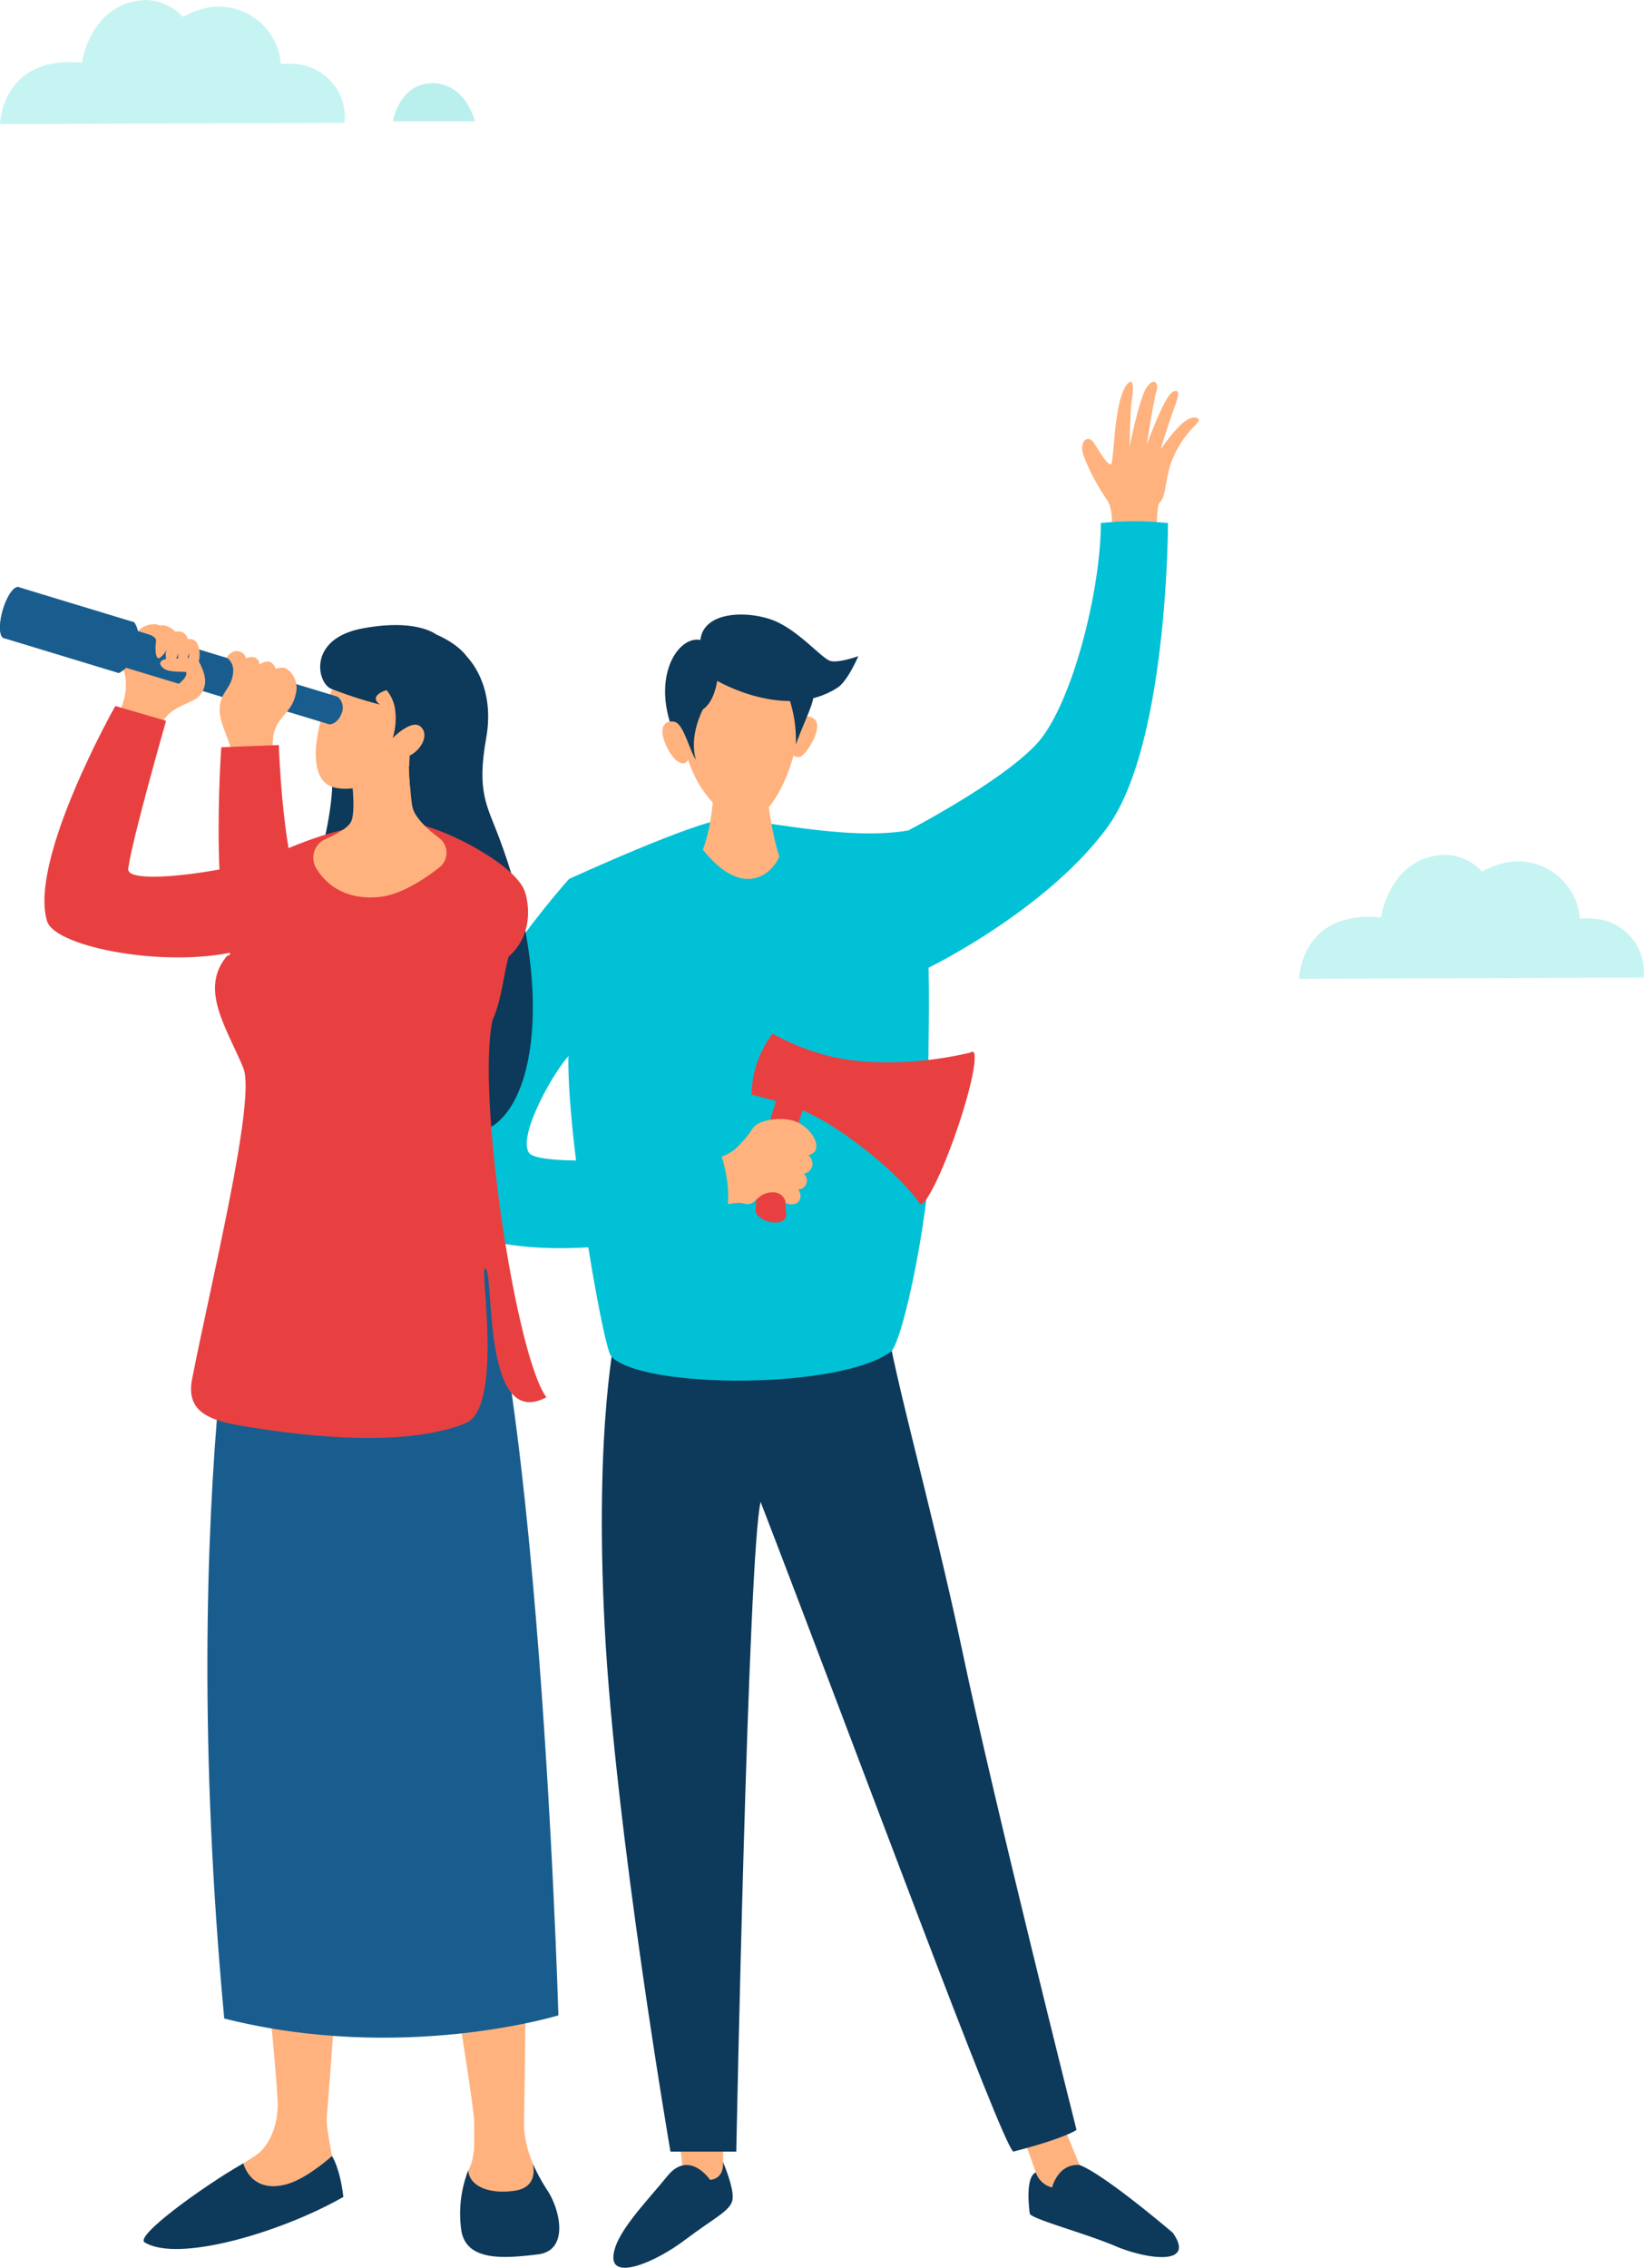 <svg xmlns="http://www.w3.org/2000/svg" width="311.319" height="429.324" viewBox="0 0 311.319 429.324">
    <defs>
        <style>
            .cls-1{fill:#ffb27d}.cls-2{fill:#0d395a}.cls-3{fill:#00c1d5}.cls-4{fill:#e84040}.cls-5{fill:#195d8f}.cls-6{fill:#c6f4f3}
        </style>
    </defs>
    <g id="pic-available" transform="translate(-68.994 -2821.63)">
        <g id="Group_1521" data-name="Group 1521">
            <g id="Group_1510" data-name="Group 1510" transform="translate(-390.814 2740.376)">
                <g id="Group_1488" data-name="Group 1488" transform="translate(536.729 153.522)">
                    <g id="Group_1478" data-name="Group 1478" transform="translate(37.045 175.481)">
                        <path id="Path_1698" d="M589.373 376.2s3.365 9.534 4.673 13.085c3.552-1.869 7.664-3.739 7.664-3.739l-4.486-10.846z" class="cls-1" data-name="Path 1698" transform="translate(-509.581 -219.417)"/>
                        <path id="Path_1699" d="M545.873 376.247l1 9.222h7.227v-9.222z" class="cls-1" data-name="Path 1699" transform="translate(-531.133 -218.653)"/>
                        <path id="Path_1700" d="M538.793 274.675s-4.237 17.7-2.243 56.329 12.463 99.448 12.463 99.448h12.462s2.243-113.281 4.61-123c18.445 47.855 45.611 121.506 47.855 123 10.094-2.617 11.964-4.112 11.964-4.112s-15.577-61.937-21.558-90.351-14.581-57.867-14.581-64.846c-13.465-1.495-50.972 3.532-50.972 3.532z" class="cls-2" data-name="Path 1700" transform="translate(-536.016 -270.865)"/>
                        <path id="Path_1701" d="M617.391 392.136s-12.852-11.008-17.673-12.856c-4.137-.292-5.2 4.258-5.2 4.258a4.373 4.373 0 0 1-3.094-2.856c-2.016.924-1.268 6.782-1.143 7.778s10.343 3.677 16.2 6.169 15.334 3.863 10.91-2.493z" class="cls-2" data-name="Path 1701" transform="translate(-509.247 -217.158)"/>
                        <path id="Path_1702" d="M555.8 382.3s-3.863-5.732-7.975-.872c-4.237 5.234-10.218 11.15-10.344 15.483s7.977.967 13.585-3.269 8.6-5.484 8.973-7.6-1.808-7.165-1.808-7.165.433 3.11-2.431 3.423z" class="cls-2" data-name="Path 1702" transform="translate(-535.293 -217.353)"/>
                    </g>
                    <g id="Group_1487" data-name="Group 1487">
                        <g id="Group_1484" data-name="Group 1484">
                            <path id="Path_1703" d="M531.919 220.218S556.1 209.131 561.58 208.9s22.634 4.243 34.572 2.135c6.232 15.454 2.814 45.99 4.06 55.46s-4.2 38.862-7.193 43.1c-9.507 7.34-47.328 7.247-53.123 1.015-1.681-1.807-9.222-46.359-7.977-59.07s0-31.322 0-31.322z" class="cls-3" data-name="Path 1703" transform="translate(-501.07 -126.089)"/>
                            <path id="Path_1704" d="M601.876 185.517s1.557-6.73-.312-9.6a40.181 40.181 0 0 1-4.486-8.475c-.872-2.617.842-4.05 1.964-2.367s2.43 4.02 3.178 4.113.467-11.682 3.084-15.142c1.4-1.682 1.262 1.029.935 2.991s-.42 8.832-.42 8.832 1.869-9.486 3.318-11.4 2.243-.513 1.775.842-1.821 9.907-1.821 10.094c2.29-6.028 3.926-9.674 5.186-10.094s.609 1.542 0 3.178-2.476 7.29-2.523 7.757c2.991-4.205 5.047-6.169 6.543-5.934s-.046 1.355-.842 2.29a19.013 19.013 0 0 0-3.972 6.87c-.935 3.317-.9 5.982-1.884 6.822s-.5 9.223-.5 9.223z" class="cls-1" data-name="Path 1704" transform="translate(-468.837 -153.522)"/>
                            <path id="Path_1705" d="M574.825 229.717s17.519-9.092 24.249-16.321 12.213-29.161 12.213-41.873a60.869 60.869 0 0 1 12.711 0s0 41.873-11.466 57.575-33.869 26.609-33.869 26.609-2.591-14.648-3.838-25.99z" class="cls-3" data-name="Path 1705" transform="translate(-479.744 -144.769)"/>
                            <g id="Group_1483" data-name="Group 1483" transform="translate(0 94.129)">
                                <g id="Group_1481" data-name="Group 1481" transform="translate(65.402 29.314)">
                                    <path id="Path_1706" d="M565.294 245.133s-4.962 11.684-4.015 21.837a1.478 1.478 0 0 1-1.168 1.626 4.6 4.6 0 0 1-4.268-1.283 1.314 1.314 0 0 1-.36-1c.149-2.559 1.02-14.009 4.937-23.221 3.56-2.557 4.874 2.041 4.874 2.041z" class="cls-4" data-name="Path 1706" transform="translate(-554.731 -232.971)"/>
                                    <g id="Group_1480" data-name="Group 1480">
                                        <path id="Path_1707" d="M596.892 239.5s-13.845 3.815-26.994.875a44.825 44.825 0 0 1-10.944-4.305 20.076 20.076 0 0 0-3.975 11.478c7.3 1.979 6.5 1.389 11.466 3.837 5.877 2.9 16.091 10.675 20.471 16.929 5.284-13.282 9.976-28.814 9.976-28.814z" class="cls-4" data-name="Path 1707" transform="translate(-554.979 -236.068)"/>
                                        <g id="Group_1479" data-name="Group 1479">
                                            <path id="Path_1708" d="M558.954 236.068a44.825 44.825 0 0 0 10.944 4.305c.694.156 1.391.281 2.086.4a25.11 25.11 0 0 0-3.713 11.591c-.64-.365-1.259-.7-1.826-.983-4.968-2.448-4.169-1.859-11.466-3.837a20.076 20.076 0 0 1 3.975-11.476z" class="cls-4" data-name="Path 1708" transform="translate(-554.979 -236.068)"/>
                                        </g>
                                        <path id="Path_1709" d="M579.591 252.135c-2.755 7.956-4.165 14.691-3.146 15.044s4.075-5.813 6.83-13.769 4.165-14.691 3.146-15.044-4.075 5.814-6.83 13.769z" class="cls-4" data-name="Path 1709" transform="translate(-544.508 -234.936)"/>
                                        <path id="Path_1710" d="M586.409 238.367c-.28-.1-.721.317-1.262 1.113.25 1.859-1.111 7.7-3.443 14.43-1.995 5.76-4.144 10.567-5.566 12.656.045.338.138.561.295.615 1.017.351 4.075-5.813 6.83-13.769s4.164-14.692 3.146-15.045z" class="cls-4" data-name="Path 1710" transform="translate(-544.496 -234.936)"/>
                                    </g>
                                </g>
                                <g id="Group_1482" data-name="Group 1482">
                                    <path id="Path_1711" d="M548.748 255.258s4.454-1.122 6.308-2.8a20.658 20.658 0 0 0 3.274-3.9c1.286-1.777 6.169-2.242 8.6-1s4 3.894 3.193 5.327a1.923 1.923 0 0 1-1.309.811 2.217 2.217 0 0 1 .76 2.049 2.1 2.1 0 0 1-1.632 1.5 1.66 1.66 0 0 1 .505 1.839 1.625 1.625 0 0 1-1.566 1.089 2.014 2.014 0 0 1 .313 1.995c-.5 1-1.817.987-2.689.613-.021-.96-.984-2.378-3.169-1.984-2.589.467-2.493 2.773-4.923 2.025-1.518-.467-6.574 1.122-6.574 1.122z" class="cls-1" data-name="Path 1711" transform="translate(-492.664 -201.407)"/>
                                    <path id="Path_1712" d="M542.093 216.466s-19.441 21.357-29.535 47.09c-7.093 18.083 14.83 29.6 58.946 18.382 1.993-6.855-.811-13.709-.811-13.709s-34.27 3.489-36.265 0 4.923-15.469 7.54-18.2 7.105-25.259.125-33.563z" class="cls-3" data-name="Path 1712" transform="translate(-511.245 -216.466)"/>
                                </g>
                            </g>
                        </g>
                        <g id="Group_1486" data-name="Group 1486" transform="translate(48.521 44.075)">
                            <path id="Path_1713" d="M550.773 202.264s.748 8.879-1.962 16.169c7.477 9.347 12.991 4.768 14.486 1.309-1.682-5.14-2.8-13.926-2.43-16.917s-10.094-.561-10.094-.561z" class="cls-1" data-name="Path 1713" transform="translate(-541.154 -173.909)"/>
                            <g id="Group_1485" data-name="Group 1485">
                                <path id="Path_1714" d="M546.131 200.837a24.482 24.482 0 0 0 3.614 13.209c3.988 6.106 7.975 6.854 10.842 5.608s8.723-10.842 7.851-23.3-13.833-11.092-16.824-8.1-5.807 8.191-5.483 12.583z" class="cls-1" data-name="Path 1714" transform="translate(-542.494 -181.401)"/>
                                <path id="Path_1715" d="M553.89 195.545s12.9 7.571 22.619 1.4c1.964-1.029 4.112-6.076 4.112-6.076s-3.552 1.309-5.234.935-6.356-6.261-11.5-7.944-12.616-1.195-13.179 3.944c-4.86-.953-10.975 9.48-2.355 22.677-.354-4.376.58-8.022 2.823-9.517s2.714-5.419 2.714-5.419z" class="cls-2" data-name="Path 1715" transform="translate(-543.523 -182.995)"/>
                                <path id="Path_1716" d="M559.93 198.093s2.077-3.223 4.32-1.853-1.335 6.993-2.55 7.3a1.446 1.446 0 0 1-1.771-1.712 18.211 18.211 0 0 0 .001-3.735z" class="cls-1" data-name="Path 1716" transform="translate(-535.667 -176.6)"/>
                                <path id="Path_1717" d="M548.741 198.866s-1.865-2.811-3.833-2.279c-1.431.387-1.693 2.189-.29 4.968 1.853 3.67 4.066 3.637 4.123 1.216s0-3.905 0-3.905z" class="cls-1" data-name="Path 1717" transform="translate(-543.691 -176.294)"/>
                                <path id="Path_1718" d="M559.665 193.706a24.534 24.534 0 0 1 1.371 9.036c1.5-4.175 3.552-8.038 3.3-9.409s-4.671.373-4.671.373z" class="cls-2" data-name="Path 1718" transform="translate(-535.776 -178.133)"/>
                                <path id="Path_1719" d="M550.544 195.012s-2.711 5.013-1.308 9.517c-1.262-1.805-2.186-6.348-3.921-7.184 1.209-2.285 5.229-2.333 5.229-2.333z" class="cls-2" data-name="Path 1719" transform="translate(-542.886 -177.041)"/>
                            </g>
                        </g>
                    </g>
                </g>
                <g id="Group_1509" data-name="Group 1509" transform="translate(459.809 192.396)">
                    <g id="Group_1498" data-name="Group 1498" transform="translate(27.194 13.356)">
                        <g id="Group_1494" data-name="Group 1494" transform="translate(0 94.847)">
                            <g id="Group_1493" data-name="Group 1493" transform="translate(0 60.774)">
                                <g id="Group_1490" data-name="Group 1490" transform="translate(45.382 2.388)">
                                    <path id="Path_1720" d="M508.34 297.675s3.8 29.9 5.161 39.233 12.065 71.939 12.065 76.493v6.374l9.335-1.593s.911-42.8 0-55.776-4.554-20.262-4.554-20.262v-48.036z" class="cls-1" data-name="Path 1720" transform="translate(-508.34 -294.108)"/>
                                    <path id="Path_1721" d="M520.338 374.2s.57 6.374-1.138 9.106 4.1 6.142 7.057 5.689 6.716-2.843 6.033-4.778-2.6-5.578-2.526-10.017c-2.026-2.166-9.426 0-9.426 0z" class="cls-1" data-name="Path 1721" transform="translate(-503.112 -254.904)"/>
                                    <g id="Group_1489" data-name="Group 1489" transform="translate(14.529 127.058)">
                                        <path id="Path_1722" d="M519.615 380.411a22.583 22.583 0 0 0-1.3 11.407c1.011 6.033 8.669 5.168 14.474 4.485s4.364-8.011 1.974-11.881a37.47 37.47 0 0 1-2.945-5.351s1.344 4.413-3.266 5.153-8.652-.624-8.937-3.813z" class="cls-2" data-name="Path 1722" transform="translate(-518.056 -379.071)"/>
                                    </g>
                                </g>
                                <g id="Group_1492" data-name="Group 1492">
                                    <path id="Path_1723" d="M488.2 294.726s1.961 30.075 2.753 39.475 7.651 72.542 7.373 77.086l-.39 6.363 9.414-1.021s3.523-42.664 3.407-55.671-3.306-20.5-3.306-20.5l2.934-47.946z" class="cls-1" data-name="Path 1723" transform="translate(-472.935 -292.511)"/>
                                    <path id="Path_1724" d="M498.93 372.524s-.295 5.807-4.278 8.425-6.83 3.984-7.513 4.781-.568 5.008 7.513 3.187 14.911-5.576 14.911-6.146-1.44-7.159-1.3-8.977a23.277 23.277 0 0 0-9.333-1.27z" class="cls-1" data-name="Path 1724" transform="translate(-473.59 -252.895)"/>
                                    <g id="Group_1491" data-name="Group 1491" transform="translate(0 128.054)">
                                        <path id="Path_1725" d="M513.664 378.14s1.5 2.162 2.155 7.74c-11.528 6.6-31.265 12.542-37.636 8.6-1.877-1.161 10.586-10.293 18.678-14.952 1.388 4.195 4.965 5.047 8.72 3.8s8.083-5.188 8.083-5.188z" class="cls-2" data-name="Path 1725" transform="translate(-477.993 -378.14)"/>
                                    </g>
                                </g>
                            </g>
                            <path id="Path_1726" d="M494.483 253.794s-14.712 58.852-5.225 160.874c33.693 8.5 63.283-.6 63.283-.6s-4.331-147.525-21.177-160.274c-15.254-4.325-36.881 0-36.881 0z" class="cls-5" data-name="Path 1726" transform="translate(-473.991 -251.872)"/>
                        </g>
                        <path id="Path_1727" d="M530.865 188.448s5.33 5.152 3.513 15.258.16 12.777 2.363 18.593c9.562 25.248 7.815 47.858-.546 54.4s-41.076-1.092-41.076-1.092l5.086-40.026s6.547-18.94 4.729-27.443 25.931-19.69 25.931-19.69z" class="cls-2" data-name="Path 1727" transform="translate(-469.508 -188.448)"/>
                        <g id="Group_1495" data-name="Group 1495" transform="translate(8.979 31.183)">
                            <path id="Path_1728" d="M527.347 209.753c-8.859-1.94-21.563 2.8-27.186 5.464-.259 14.983-10.1 20.145-9.255 19.254-5.463 6.375-.189 13.616 3 21.357 2.459 5.971-6.291 41.263-9.717 58.933-1.385 7.144 4.96 8.119 12.151 9.24 10.316 1.609 28.476 3.577 39.63-.935 7.107-2.876 2.816-28.973 3.644-29.254 2-.68-.84 31.031 11.684 24.331-5.692-7.512-13.317-57.046-10.2-71.4 2.121-4.6 2.457-12.448 3.7-13.268l1.7-12.406c-2.885-4.499-13.571-10.092-19.151-11.316z" class="cls-4" data-name="Path 1728" transform="translate(-483.997 -209.3)"/>
                        </g>
                        <g id="Group_1497" data-name="Group 1497" transform="translate(32.135 16.549)">
                            <g id="Group_1496" data-name="Group 1496">
                                <path id="Path_1729" d="M506.62 204.836s1.024 7.171 0 9.219c-.571 1.146-2.816 2.385-4.844 3.277a3.845 3.845 0 0 0-1.717 5.551c2.433 3.975 6.622 5.922 11.911 5.4 4.027-.4 8.415-3.271 11.391-5.614a3.5 3.5 0 0 0-.048-5.55c-2.173-1.639-4.6-3.855-5.044-5.835-.52-2.319-.879-11.772-.879-11.772z" class="cls-1" data-name="Path 1729" transform="translate(-499.481 -199.514)"/>
                            </g>
                        </g>
                    </g>
                    <g id="Group_1501" data-name="Group 1501" transform="translate(59.8 7.195)">
                        <path id="Path_1730" d="M517.832 185.32s-9.025-.266-13.395 7.661c-4.889 8.865-6.142 18.242-2.671 20.884s13.073-.387 19.472-6.137 7.194-20.668-3.406-22.408z" class="cls-1" data-name="Path 1730" transform="translate(-499.796 -183.837)"/>
                        <g id="Group_1500" data-name="Group 1500" transform="translate(5.936 .639)">
                            <g id="Group_1499" data-name="Group 1499">
                                <path id="Path_1731" d="M504.014 189.615s-1.416 1.4 2.514 3.366 6.018 4.234 6.348 7.347a12.429 12.429 0 0 1-.487 5.18s3.647-3.737 5.328-2.131-.033 4.436-2.1 5.451a32.858 32.858 0 0 0 .085 5.858 28.646 28.646 0 0 0 11.4-13.816c4-9.8-3.1-13.671-7.573-15.436s-12.168.007-15.515 4.181z" class="cls-2" data-name="Path 1731" transform="translate(-503.766 -184.755)"/>
                            </g>
                        </g>
                        <path id="Path_1732" d="M522.276 186.088s-3.7-3.049-13.936-1.12-8.663 10.108-6 11.38a78.772 78.772 0 0 0 9.32 3.024c-2.17-1.57.737-2.782 2.373-2.964s8.243-10.32 8.243-10.32z" class="cls-2" data-name="Path 1732" transform="translate(-499.521 -184.328)"/>
                    </g>
                    <g id="Group_1507" data-name="Group 1507">
                        <g id="Group_1506" data-name="Group 1506">
                            <path id="Path_1733" d="M473.674 203.22s2.967-5.031 3.09-8.354-.689-3.134-.434-4.367c.622-3 2.856-2.858 3.952-2.316 1.693-1.155 2.915-.437 3.036-.173 2.049-1.343 3.58-.586 3.81-.076 1.558-.662 2.207-.61 2.776.173s.547 1.214.227 2.711a21.122 21.122 0 0 1-1.729 4.7 48.162 48.162 0 0 1-6.131 4.44c-.435.175-4.611 6.151-4.611 6.151z" class="cls-1" data-name="Path 1733" transform="translate(-452.939 -175.683)"/>
                            <g id="Group_1503" data-name="Group 1503">
                                <g id="Group_1502" data-name="Group 1502" transform="translate(.738)">
                                    <path id="Path_1734" d="M511.484 201.661l-30.135-9.151 1.59-5.234 30.133 9.152a2.691 2.691 0 0 1 .775 3.094c-.823 2.227-2.363 2.139-2.363 2.139z" class="cls-5" data-name="Path 1734" transform="translate(-449.874 -175.673)"/>
                                    <path id="Path_1735" d="M501.8 199.959L461.435 187.7l2.13-7.011 40.367 12.26a5.768 5.768 0 0 1 0 3.718c-.784 2.733-2.132 3.292-2.132 3.292z" class="cls-5" data-name="Path 1735" transform="translate(-459.741 -178.936)"/>
                                    <path id="Path_1736" d="M482.05 195.8l-21.75-6.61 2.749-9.673 21.922 6.658s1.606 1.938.347 5.5c-1.177 3.33-3.268 4.125-3.268 4.125z" class="cls-5" data-name="Path 1736" transform="translate(-460.302 -179.517)"/>
                                </g>
                                <path id="Path_1737" d="M463.56 184.833c-.773 2.665-2.122 4.615-3.013 4.356s-.989-2.628-.217-5.292 2.122-4.615 3.013-4.356.988 2.627.217 5.292z" class="cls-5" data-name="Path 1737" transform="translate(-459.809 -179.517)"/>
                            </g>
                            <path id="Path_1738" d="M480.243 206.214s1.953-4.914 4.036-6.985 5.065-2.167 6.26-4 .749-3.55-.2-5.536-1.682-.969-4.515-1.1-3.86.737-2.441 1.892c1.017.828 3.7.562 4.292.7.345 1.156-2.029 2.7-2.029 2.7s-4.72 2.72-6 2.93-2.7 2.227-2.7 2.227l-2.213 4.415z" class="cls-1" data-name="Path 1738" transform="translate(-452.414 -175.092)"/>
                            <g id="Group_1505" data-name="Group 1505" transform="translate(26.172 7.05)">
                                <g id="Group_1504" data-name="Group 1504">
                                    <path id="Path_1739" d="M477.31 185.5a4.041 4.041 0 0 1 3.369-1.255c2.249.153 3.432 4.326.757 6.3-.848.625-.966-1.723-.754-3s-2.116-1.562-3.372-2.045z" class="cls-1" data-name="Path 1739" transform="translate(-477.31 -184.231)"/>
                                    <path id="Path_1740" d="M481.858 186.763s.861-.809 3.111-.658 1.94 4.609 1.06 5.192-1.575-.66-1.362-1.931-1.529-2.51-2.809-2.603z" class="cls-1" data-name="Path 1740" transform="translate(-475.057 -183.312)"/>
                                    <path id="Path_1741" d="M480.521 185.692s.837-.692 3.088-.541 2.318 5.227.568 6.021c-.96.437-1.06-1.6-.848-2.876s-1.529-2.511-2.808-2.604z" class="cls-1" data-name="Path 1741" transform="translate(-475.719 -183.786)"/>
                                    <path id="Path_1742" d="M479.143 185.149a2.513 2.513 0 0 1 3.082-.473c2.9 1.189 1.836 6.377.794 6.544-2.135.339-1.279-2.2-1.068-3.468s-1.526-2.51-2.808-2.603z" class="cls-1" data-name="Path 1742" transform="translate(-476.402 -184.153)"/>
                                </g>
                            </g>
                        </g>
                        <path id="Path_1743" d="M509.358 222.516c-5.529 2.9-28.457 6.421-28.056 2.9.57-5.019 7.169-28.037 7.169-28.037l-9.611-2.808s-16.469 29.117-12.925 40.75c1.536 5.043 23.718 9.178 37.168 5.361 7.216-2.092 6.136-11.727 13.719-11.723-1.102-.606-6.944-6.715-7.464-6.443z" class="cls-4" data-name="Path 1743" transform="translate(-457.021 -172.059)"/>
                    </g>
                    <g id="Group_1508" data-name="Group 1508" transform="translate(41.395 12.119)">
                        <path id="Path_1744" d="M497.863 206.624a7.436 7.436 0 0 1 .667-5.132c1.394-2.231 2.907-2.958 3.514-5.805a4.381 4.381 0 0 0-1.757-4.726c-.606-.425-2.068 0-2.068 0a2.024 2.024 0 0 0-1.165-1.326 2.524 2.524 0 0 0-1.916.571 1.332 1.332 0 0 0-1.129-1.427 2.578 2.578 0 0 0-1.4.217 1.591 1.591 0 0 0-1.151-1.253c-1.528-.582-2.527 1.116-2.527 1.116s2.177 1.14.818 4.557c-.715 1.792-2.182 2.65-2.121 5.52s2.652 6.869 2.3 8.868 7.935-1.18 7.935-1.18z" class="cls-1" data-name="Path 1744" transform="translate(-487.423 -187.621)"/>
                        <path id="Path_1745" d="M545.695 227.956c-.624-2.569-2.717-4.424-5.174-3.449-8.388 3.329-22.356 7.815-33.382 8.013-7.289.13-8.24-33.006-8.24-33.006l-10.9.416s-2.69 37.023 4.35 44.985 35.426.933 45.631-2.777c7.139-2.598 9.055-8.652 7.715-14.182z" class="cls-4" data-name="Path 1745" transform="translate(-487.489 -181.728)"/>
                    </g>
                    <path id="Path_1746" d="M461.421 184.214c.606-2.091 1.563-3.722 2.379-4.213a.807.807 0 0 0-.458-.461c-.891-.259-2.24 1.691-3.013 4.356s-.674 5.035.217 5.292a.809.809 0 0 0 .633-.144c-.428-.849-.363-2.744.242-4.83z" class="cls-5" data-name="Path 1746" transform="translate(-459.809 -179.517)"/>
                </g>
            </g>
            <g id="Group_991" data-name="Group 991" transform="translate(69 2821.63)">
                <path id="Path_984" d="M597.37 595.223s.228-13.057 15.51-11.632c0 0 1.6-11.632 12.317-11.86a10.142 10.142 0 0 1 6.843 3.193 15.763 15.763 0 0 1 3.58-1.492 11.751 11.751 0 0 1 14.872 9.961c.015.154.023.3.023.427a18.994 18.994 0 0 1 2.592.005 10.133 10.133 0 0 1 9.563 10.433c-.013.248-.035.495-.067.737z" class="cls-6" data-name="Path 984" transform="translate(-597.37 -571.73)"/>
                <path id="Path_985" fill="#b9efec" d="M667.611 593.827s1.071-6.96 7.228-7.228c0 0 5.956-.669 8.3 7.228z" data-name="Path 985" transform="translate(-593.197 -570.847)"/>
            </g>
            <g id="Group_992" data-name="Group 992" transform="translate(315 2983.443)">
                <path id="Path_986" d="M844.858 519.533s.228-13.057 15.51-11.632c0 0 1.6-11.632 12.317-11.86a10.144 10.144 0 0 1 6.843 3.193 15.763 15.763 0 0 1 3.58-1.492 11.751 11.751 0 0 1 14.872 9.961c.015.153.023.3.023.427a19.007 19.007 0 0 1 2.592.005 10.133 10.133 0 0 1 9.563 10.433c-.013.248-.035.495-.068.737z" class="cls-6" data-name="Path 986" transform="translate(-844.858 -496.04)"/>
            </g>
        </g>
    </g>
</svg>

